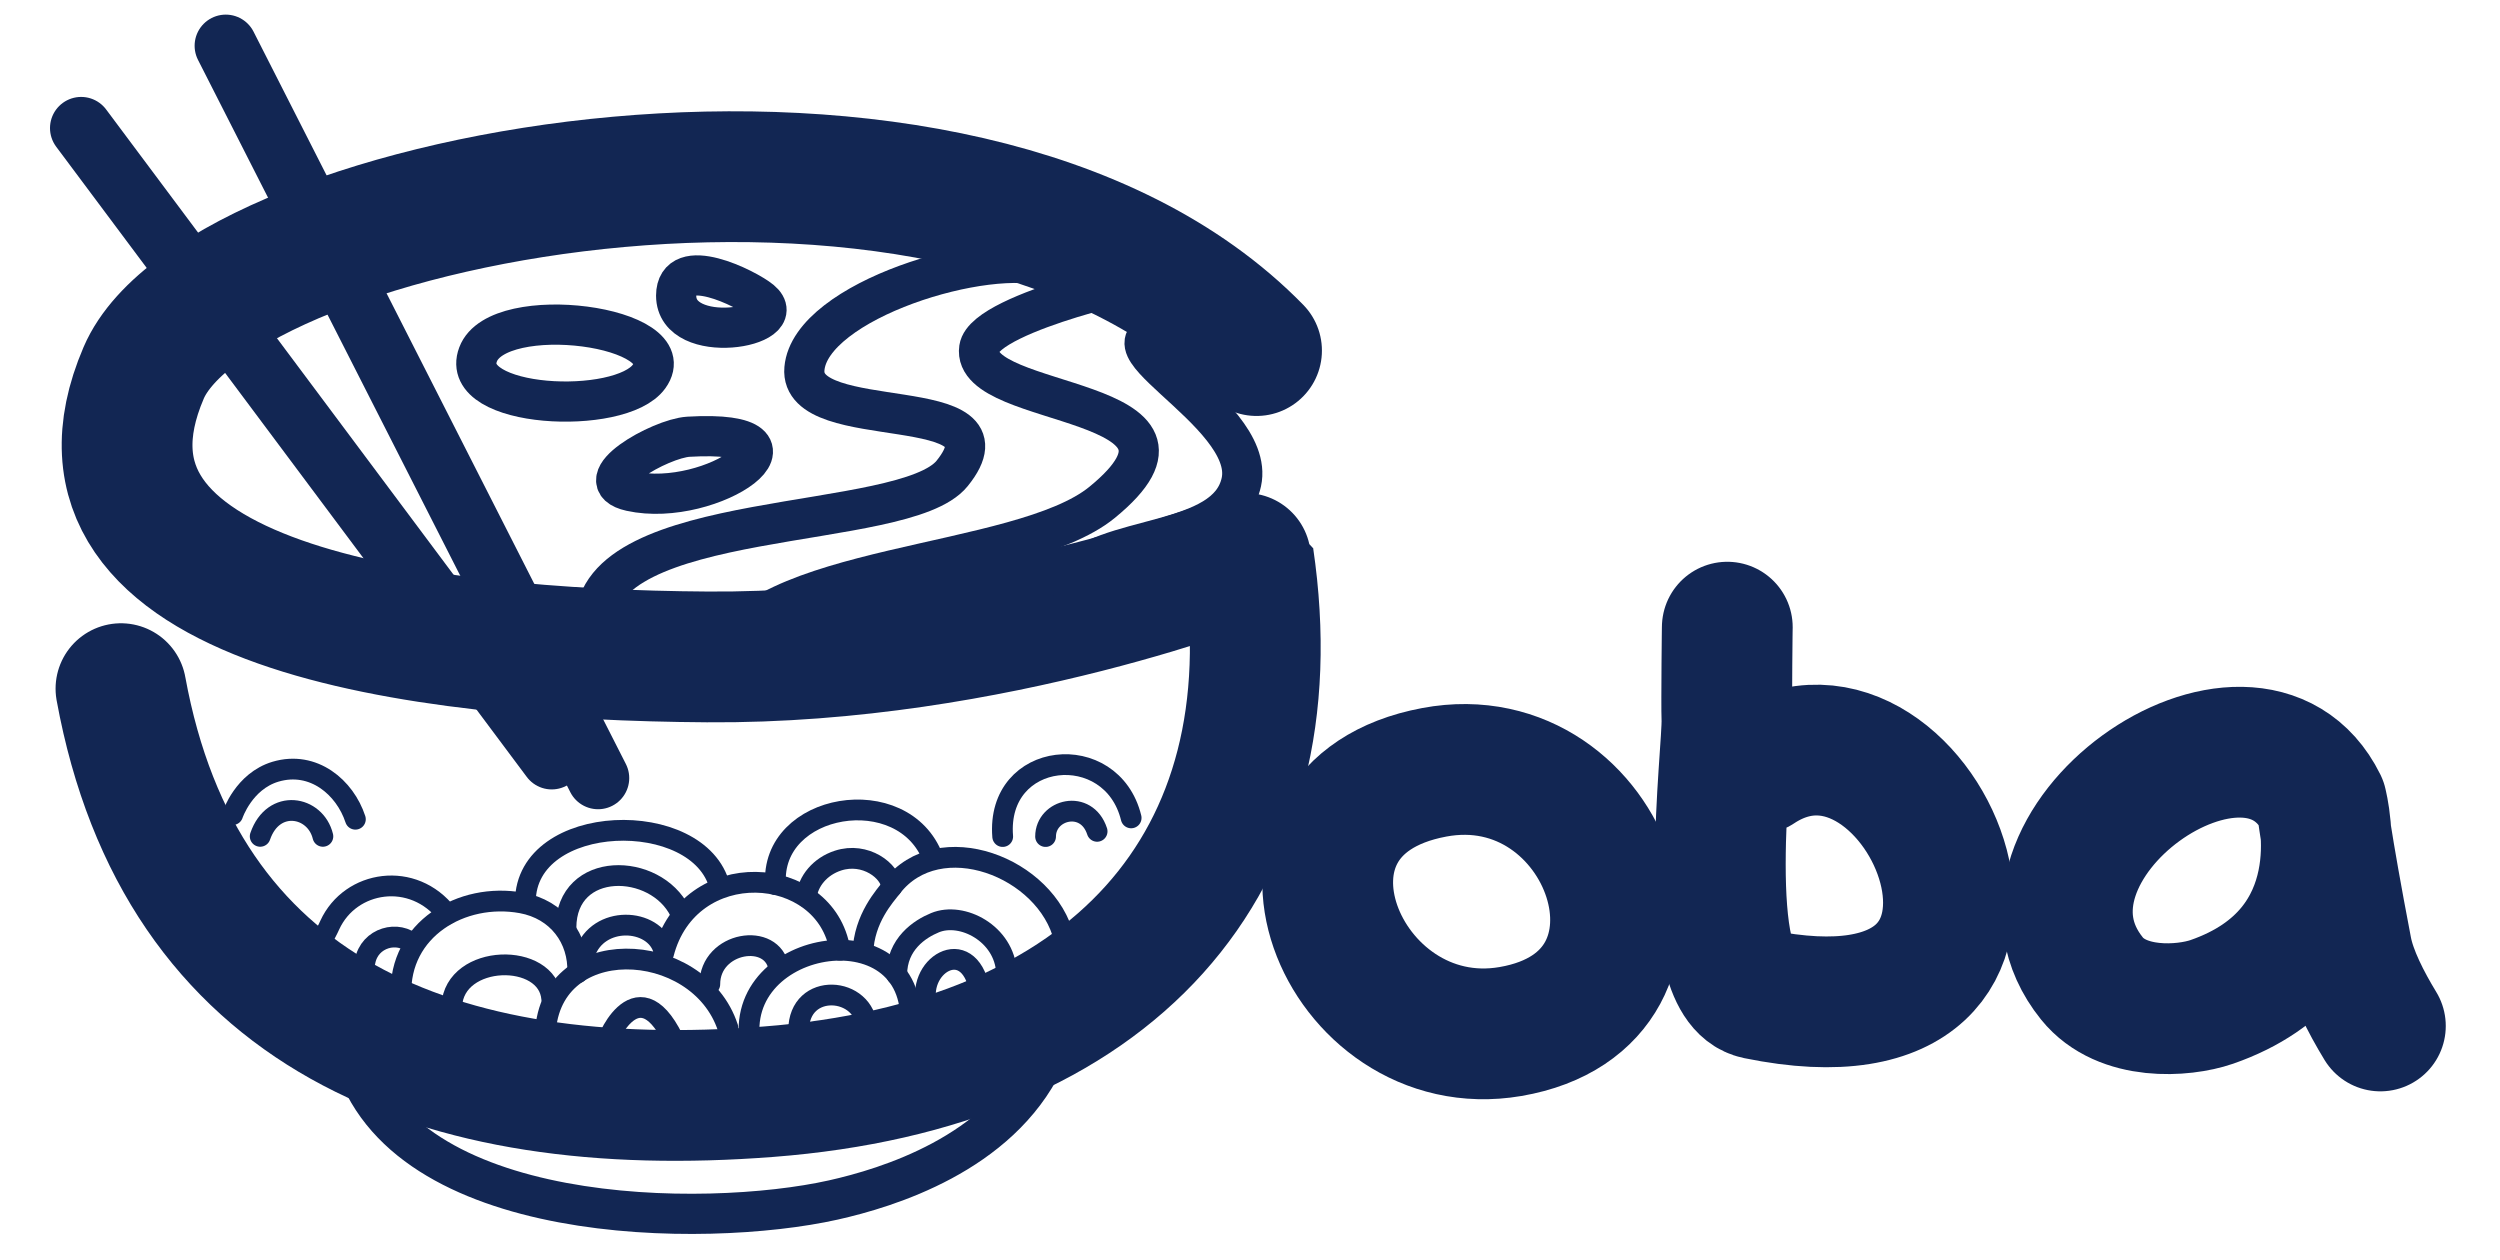 <?xml version="1.0" encoding="UTF-8"?>
<svg id="Warstwa_1" xmlns="http://www.w3.org/2000/svg" version="1.1" viewBox="0 0 130 65.5">
  <!-- Generator: Adobe Illustrator 29.2.1, SVG Export Plug-In . SVG Version: 2.1.0 Build 116)  -->
  <defs>
    <style>
      .st0 {
        stroke-width: 6.8px;
      }

      .st0, .st1, .st2, .st3 {
        fill: none;
        stroke: #122653;
        stroke-linecap: round;
        stroke-linejoin: round;
      }

      .st1 {
        stroke-width: 1.08px;
      }

      .st2 {
        stroke-width: 2.09px;
      }

      .st3 {
        stroke-width: 3.24px;
      }
    </style>
  </defs>
  <path class="st0" d="M65.34,18.23C50.05,2.58,11.46,10.1,7.47,19.39c-5.21,12.15,14.3,14.67,29.31,14.77,15.01.11,28.13-5.24,28.14-5.17,2.35,15.92-7.06,26.4-24.97,27.78-17.23,1.33-30.57-4.05-33.66-20.96"/>
  <path class="st0" d="M74.58,40.16c-10.15,1.9-4.87,14.99,3.96,13.48,9.81-1.68,5.15-15.19-3.96-13.48Z"/>
  <path class="st0" d="M89.82,32.64c0-.44-.05,3.97-.02,4.76.06,1.7-1.5,13.66,1.57,14.29,17.25,3.54,8.58-17.34.06-11.72"/>
  <path class="st0" d="M120.73,41.78c-3.65-7.41-17.45,2.27-11.95,9.1,1.57,1.95,4.75,1.73,6.23,1.22,7.75-2.69,5.72-10.31,5.72-10.31,0,0,.19,1.81,1.3,7.6.24,1.25.99,2.71,1.75,3.96"/>
  <path class="st1" d="M39.15,54.87c-1.73-5.87,8.23-7.77,8.2-1.86"/>
  <path class="st1" d="M41.53,53.58c0-2.56,3.47-2.31,3.56-.1"/>
  <path class="st1" d="M31.56,54.36c-.22.11,1.51-4.25,3.44-.34"/>
  <path class="st1" d="M28.35,53.98c.03-5.57,7.97-5.21,9.5-.54"/>
  <path class="st1" d="M36.91,51.18c0-2.22,3.29-2.75,3.59-.82"/>
  <path class="st1" d="M34.5,49.6c1.31-5.14,8.44-4.72,9.18-.19"/>
  <path class="st1" d="M46.63,50.69c0-1.61,1.21-2.39,1.99-2.71,1.4-.58,3.61.56,3.72,2.58"/>
  <path class="st1" d="M44.87,49.54c.06-1.8,1.16-2.96,1.5-3.41,2.45-3.18,8.06-1.06,8.97,2.69"/>
  <path class="st1" d="M28.69,51.93c-.2-2.45-5.05-2.35-5.2.37"/>
  <path class="st1" d="M20.85,51.74c-.11-3.41,3.15-5.35,6.26-4.79,1.88.34,3,1.86,2.93,3.64"/>
  <path class="st1" d="M29.43,48.23c.02-3.51,4.66-3.4,5.93-.82"/>
  <path class="st1" d="M27.32,46.88c.02-4.67,9.06-4.92,10.11-.77"/>
  <path class="st1" d="M16.66,49.05c.23-.43.4-.74.49-.95,1.07-2.33,4.34-2.84,6.1-.56"/>
  <path class="st1" d="M18.98,50.01c.23-1.28,1.75-1.65,2.51-.9"/>
  <path class="st1" d="M41.93,46.65c.08-.83.72-1.6,1.65-1.9,1.41-.46,2.73.53,2.79,1.38"/>
  <path class="st1" d="M40.33,46c-.31-4.26,6.66-5.45,8.19-1.36"/>
  <path class="st1" d="M30.41,49.58c.68-2,3.59-1.86,4.09-.21"/>
  <path class="st1" d="M48.23,52.42c-.7-2.17,2.11-3.93,2.71-.96"/>
  <path class="st1" d="M54.37,43.5c0-1.42,2.13-1.96,2.68-.27"/>
  <path class="st1" d="M52.14,43.5c-.36-4.49,5.67-5.09,6.68-.97"/>
  <path class="st1" d="M13.53,43.49c.68-1.98,2.87-1.6,3.26,0"/>
  <path class="st1" d="M12.1,42.36s.57-1.73,2.22-2.23c1.98-.59,3.62.82,4.16,2.47"/>
  <path class="st1" d="M35.77,31.81c-.86.36-1.71.72-2.56,1.11-1.85.84-3.54,1.57-5.42,2.31"/>
  <path class="st1" d="M41.83,31.71c-1.55.62-2.98,1.37-4.08,2.46M56.28,14.24c-.08-.16-.52-.09-1.17.12"/>
  <path class="st1" d="M50.31,30.47c-1.45.81-2.86,1.59-4.07,2.39M58.98,14.74c-.41-.42-1.41-.04-2.31.65"/>
  <line class="st3" x1="4.22" y1="6.66" x2="28.69" y2="39.43"/>
  <line class="st3" x1="11.74" y1="2.38" x2="31.1" y2="40.46"/>
  <path class="st2" d="M54.61,13.91c-3.23-1.1-12.47,1.72-12.78,5.26-.31,3.48,11.22,1.07,7.68,5.45-2.49,3.08-18.54,1.72-18.57,7.79"/>
  <path class="st2" d="M57.91,14.93c3.17-.78-6.7,1.22-6.99,3.18-.48,3.21,13.22,2.44,6.38,8.02-4.28,3.49-18.09,3.11-19.86,8.34"/>
  <path class="st2" d="M61.38,17.25c-5.84-.03,3.99,4.09,3.17,7.82-.75,3.43-7.11,2.62-9.11,5.09"/>
  <path class="st2" d="M24.86,18.43c-1.06,2.81,7.4,3.22,8.89,1.15,1.9-2.63-7.85-3.92-8.89-1.15Z"/>
  <path class="st2" d="M35.8,22.71c-1.47.09-5.4,2.3-3,2.83,4.22.93,10.18-3.25,3-2.83Z"/>
  <path class="st2" d="M39.56,15.62c-.74-.61-4.39-2.44-4.4-.25,0,2.68,6.1,1.66,4.4.25Z"/>
  <path class="st2" d="M54.28,55.16c-2.33,4.85-8.14,6.61-10.95,7.24-6.71,1.5-22.49,1.37-24.98-7.51"/>
</svg>